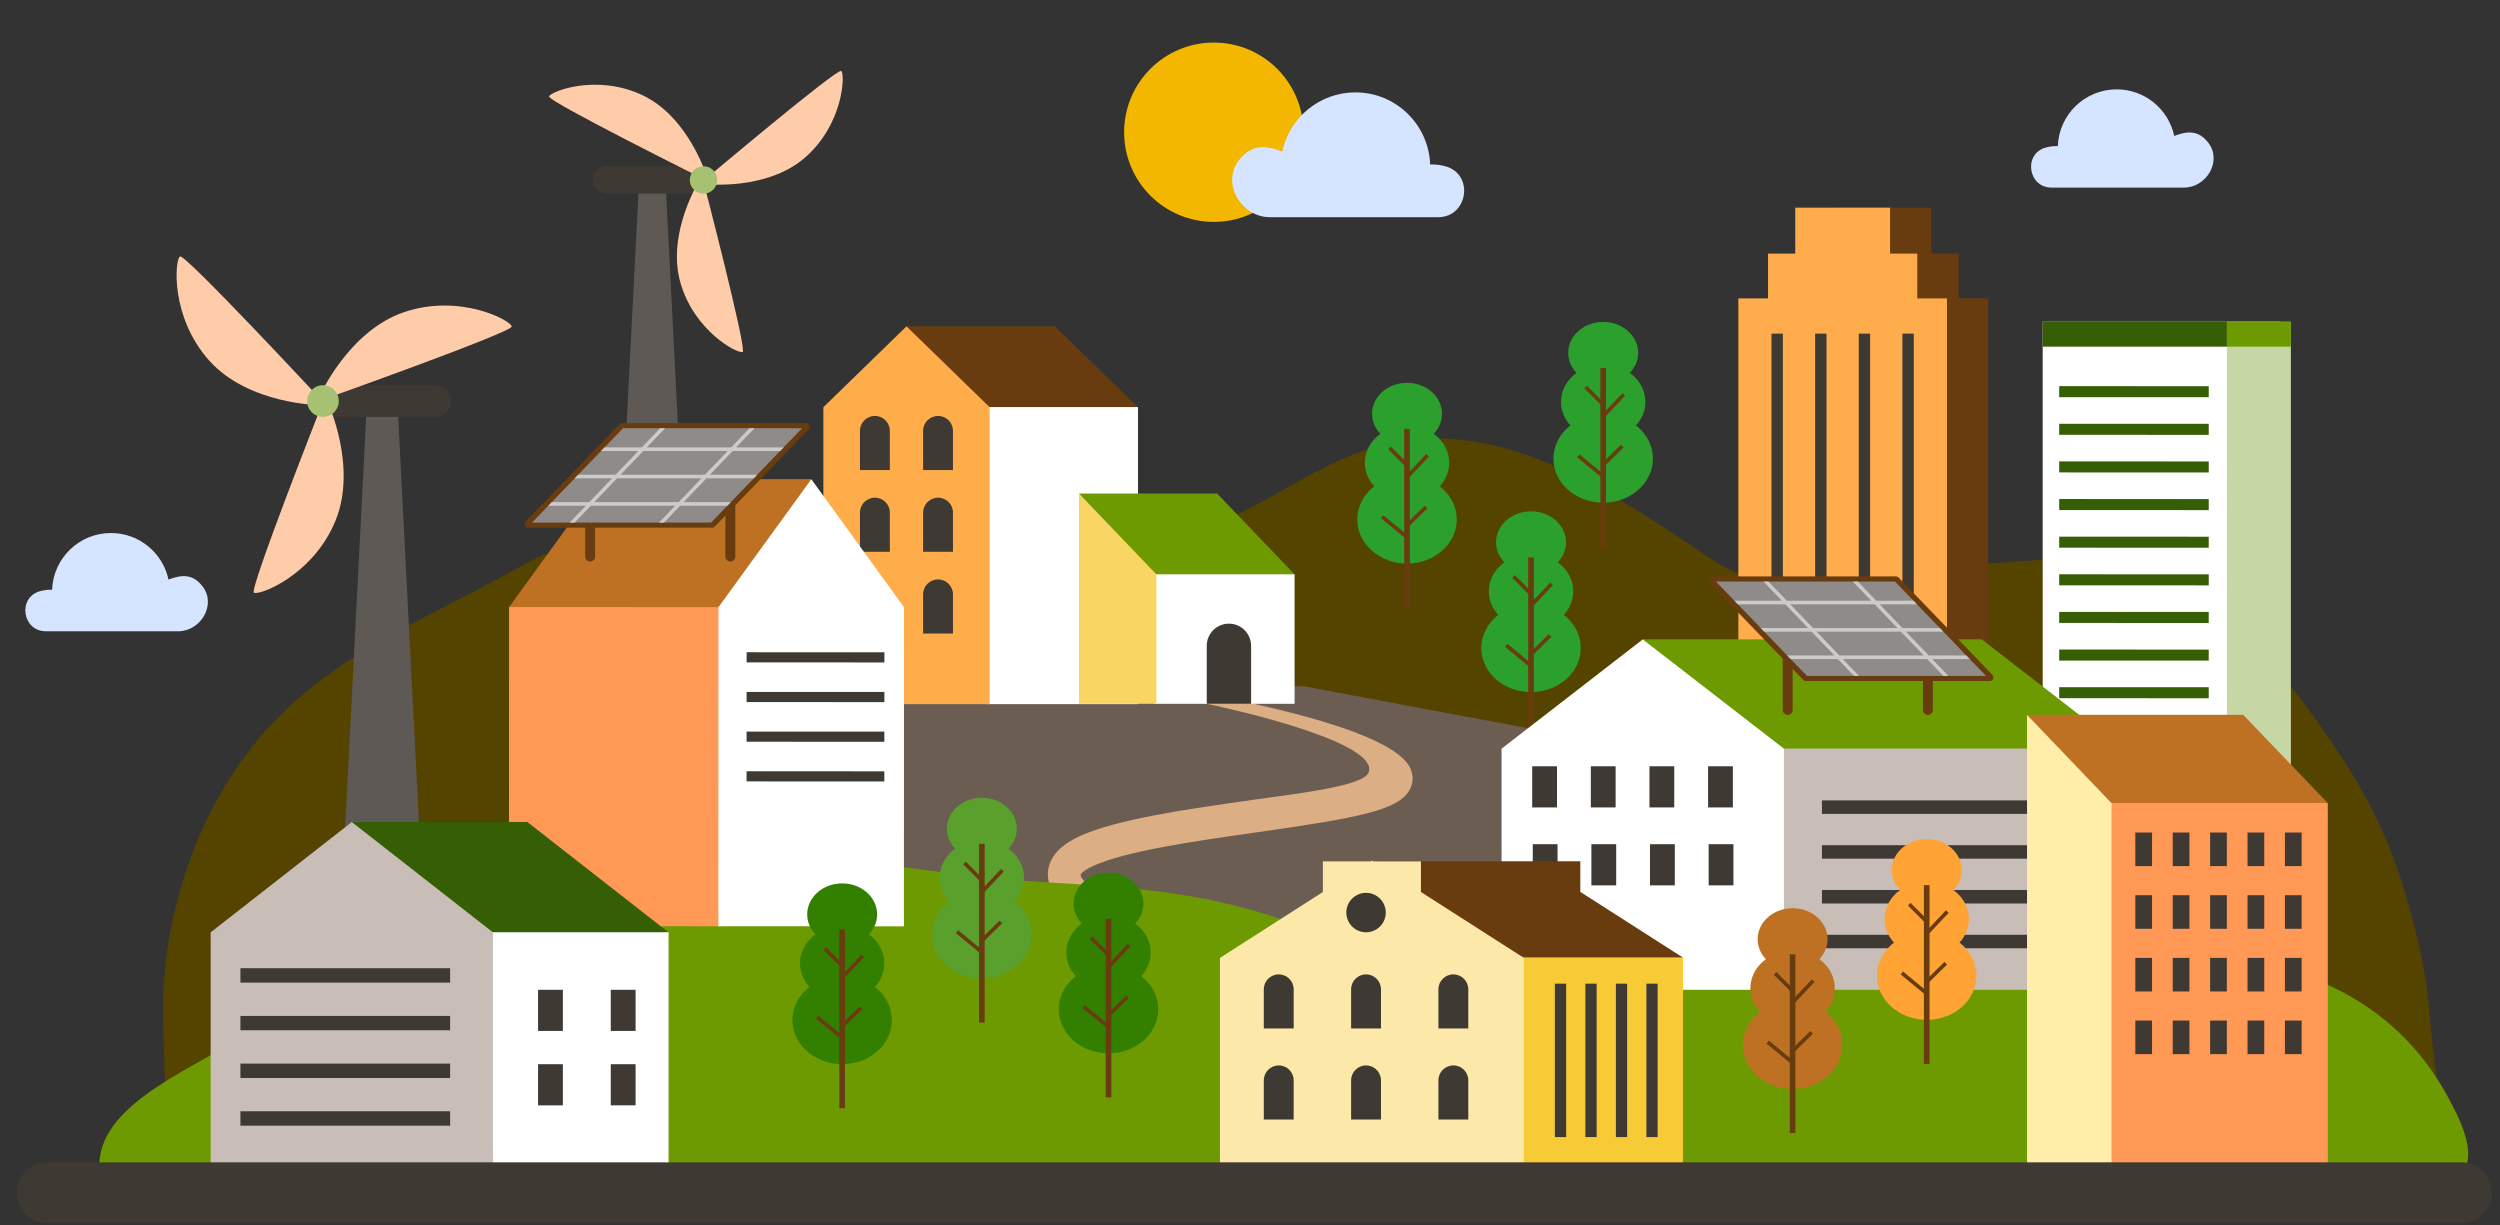<?xml version="1.0" encoding="UTF-8" standalone="no"?>
<!-- Created with Inkscape (http://www.inkscape.org/) -->

<svg
   xmlns:dc="http://purl.org/dc/elements/1.1/"
   xmlns:cc="http://creativecommons.org/ns#"
   xmlns:rdf="http://www.w3.org/1999/02/22-rdf-syntax-ns#"
   xmlns:svg="http://www.w3.org/2000/svg"
   xmlns="http://www.w3.org/2000/svg"
   xmlns:sodipodi="http://sodipodi.sourceforge.net/DTD/sodipodi-0.dtd"
   xmlns:inkscape="http://www.inkscape.org/namespaces/inkscape"
   version="1.1"
   id="svg822"
   xml:space="preserve"
   width="1000"
   height="490"
   viewBox="0 0 1000 490"
   sodipodi:docname="home2.svg"
   inkscape:version="0.92.5 (2060ec1f9f, 2020-04-08)"><rect x="0" y="0" width="1000" height="490" fill="#333333" stroke="none"/><defs
     id="defs826"><clipPath
       clipPathUnits="userSpaceOnUse"
       id="clipPath840"><path
         d="M 0,500 H 750 V 0 H 0 Z"
         id="path838"
         inkscape:connector-curvature="0" /></clipPath></defs><sodipodi:namedview
     pagecolor="#ffffff"
     bordercolor="#666666"
     borderopacity="1"
     objecttolerance="10"
     gridtolerance="10"
     guidetolerance="10"
     inkscape:pageopacity="0"
     inkscape:pageshadow="2"
     inkscape:window-width="1864"
     inkscape:window-height="1016"
     id="namedview824"
     showgrid="false"
     inkscape:zoom="0.85064943"
     inkscape:cx="63.604066"
     inkscape:cy="401.60453"
     inkscape:window-x="56"
     inkscape:window-y="27"
     inkscape:window-maximized="1"
     inkscape:current-layer="g830" /><g
     id="g830"
     inkscape:groupmode="layer"
     inkscape:label="4249434"
     transform="matrix(1.333,0,0,-1.333,0,490)"><path
       inkscape:connector-curvature="0"
       id="path848"
       style="fill:#554400;fill-opacity:1;fill-rule:nonzero;stroke:none;stroke-width:1.226"
       d="m 50.342,17.883 c -0.332,0.071 -1.258,39.993 -1.356,43.121 -0.903,28.816 8.899,60.967 28.153,84.335 21.078,25.582 50.809,36.305 78.797,52.11 34.694,19.593 65.228,7.481 100.469,-2.265 39.402,-10.895 77.872,0.85 113.758,17.545 14.897,6.929 28.398,17.148 44.511,21.257 36.564,9.323 70.623,-15.371 99.541,-34.597 10.493,-6.975 23.668,-8.465 35.436,-4.007 0,0 67.245,4.476 67.246,4.476 11.13,4.216 24.955,3.477 34.738,-3.635 13.9,-10.106 30.157,-26.631 40.198,-40.327 14.293,-19.494 24.175,-35.541 30.788,-59.266 2.302,-8.26 5.42,-21.195 6.089,-29.772 1.469,-18.809 5.298,-41.411 6.766,-60.222 0,0 -682.877,11.209 -685.135,11.246" /><g
       id="g850"
       transform="matrix(1.226,0,0,1.226,469.918,204.857)"
       style="fill:#2ca02c"><path
         d="m 0,0 c 0,-4.188 -3.832,-7.583 -8.559,-7.583 -4.727,0 -8.559,3.395 -8.559,7.583 0,4.188 3.832,7.583 8.559,7.583 C -3.832,7.583 0,4.188 0,0"
         style="fill:#2ca02c;fill-opacity:1;fill-rule:nonzero;stroke:none"
         id="path852"
         inkscape:connector-curvature="0" /></g><g
       id="g854"
       transform="matrix(1.226,0,0,1.226,472.09,190.159)"
       style="fill:#2ca02c"><path
         d="m 0,0 c 0,-5.055 -4.625,-9.152 -10.329,-9.152 -5.705,0 -10.33,4.097 -10.33,9.152 0,5.055 4.625,9.152 10.33,9.152 C -4.625,9.152 0,5.055 0,0"
         style="fill:#2ca02c;fill-opacity:1;fill-rule:nonzero;stroke:none"
         id="path856"
         inkscape:connector-curvature="0" /></g><g
       id="g858"
       transform="matrix(1.226,0,0,1.226,474.352,173.135)"
       style="fill:#2ca02c"><path
         d="m 0,0 c 0,-5.958 -5.451,-10.787 -12.174,-10.787 -6.723,0 -12.175,4.829 -12.175,10.787 0,5.957 5.452,10.786 12.175,10.786 C -5.451,10.786 0,5.957 0,0"
         style="fill:#2ca02c;fill-opacity:1;fill-rule:nonzero;stroke:none"
         id="path860"
         inkscape:connector-curvature="0" /></g><path
       d="m 460.266,146.693 h -1.69 v 53.63 h 1.69 z"
       style="fill:#683c0e;fill-opacity:1;fill-rule:nonzero;stroke:none;stroke-width:1.226"
       id="path862"
       inkscape:connector-curvature="0" /><g
       id="g864"
       transform="matrix(1.226,0,0,1.226,459.948,185.596)"><path
         d="M 0,0 -0.668,0.632 4.275,5.86 4.943,5.229 Z"
         style="fill:#683c0e;fill-opacity:1;fill-rule:nonzero;stroke:none"
         id="path866"
         inkscape:connector-curvature="0" /></g><g
       id="g868"
       transform="matrix(1.226,0,0,1.226,459.023,188.966)"><path
         d="M 0,0 -4.277,4.277 -3.628,4.928 0.649,0.649 Z"
         style="fill:#683c0e;fill-opacity:1;fill-rule:nonzero;stroke:none"
         id="path870"
         inkscape:connector-curvature="0" /></g><g
       id="g872"
       transform="matrix(1.226,0,0,1.226,458.945,167.476)"><path
         d="M 0,0 -5.988,4.944 -5.403,5.653 0.586,0.709 Z"
         style="fill:#683c0e;fill-opacity:1;fill-rule:nonzero;stroke:none"
         id="path874"
         inkscape:connector-curvature="0" /></g><g
       id="g876"
       transform="matrix(1.226,0,0,1.226,459.816,170.889)"><path
         d="M 0,0 -0.644,0.657 4.015,5.22 4.658,4.563 Z"
         style="fill:#683c0e;fill-opacity:1;fill-rule:nonzero;stroke:none"
         id="path878"
         inkscape:connector-curvature="0" /></g><g
       id="g880"
       transform="matrix(1.226,0,0,1.226,209.728,168.354)"
       style="fill:#6c5d53"><path
         d="m 0,0 148.414,-5.518 c 0,0 174.345,-33.103 184.275,-32 9.931,1.104 59.035,-2.758 59.035,-2.758 l 3.862,-41.379 -393.379,19.862 z"
         style="fill:#6c5d53;fill-opacity:1;fill-rule:nonzero;stroke:none"
         id="path882"
         inkscape:connector-curvature="0" /></g><g
       id="g884"
       transform="matrix(1.226,0,0,1.226,414.363,132.793)"><path
         d="m 0,0 h 0.011 z m -52.789,-43.419 c -0.445,0 -0.899,0.075 -1.346,0.234 -8.09,2.889 -26.95,10.651 -27.364,20.303 -0.119,2.768 1.127,6.7 7.736,9.722 9.101,4.16 25.904,6.552 42.154,8.865 10.82,1.54 27.338,3.36 28.613,6.739 2.531,6.704 -27.096,14.457 -44.962,17.894 -2.17,0.417 -1.789,2.654 0.372,2.241 C -37.063,20.556 1.521,13.613 6.974,3.922 7.958,2.171 8.031,0.168 7.172,-1.571 4.608,-6.765 -5.189,-8.615 -30.48,-12.215 c -14.958,-2.129 -31.909,-4.542 -39.957,-8.221 -2.714,-1.241 -3.073,-2.136 -3.076,-2.145 0.092,-2.358 9.953,-8.742 22.071,-13.07 2.079,-0.743 3.163,-3.032 2.42,-5.113 -0.583,-1.635 -2.124,-2.655 -3.767,-2.655"
         style="fill:#dbae84;fill-opacity:1;fill-rule:nonzero;stroke:none"
         id="path886"
         inkscape:connector-curvature="0" /></g><g
       id="g888"
       transform="matrix(1.226,0,0,1.226,199.742,312.293)"><path
         d="M 0,0 5.808,-113.504 H -12.354 L -6.545,0 C -6.243,4.051 -0.302,4.051 0,0"
         style="fill:#5e5954;fill-opacity:1;fill-rule:nonzero;stroke:none"
         id="path890"
         inkscape:connector-curvature="0" /></g><g
       id="g892"
       transform="matrix(1.226,0,0,1.226,181.995,309.48)"><path
         d="M 0,0 H 23.843 V 6.71 H 0 C -1.853,6.71 -3.355,5.208 -3.355,3.355 -3.355,1.502 -1.853,0 0,0"
         style="fill:#3f3934;fill-opacity:1;fill-rule:nonzero;stroke:none"
         id="path894"
         inkscape:connector-curvature="0" /></g><g
       id="g896"
       transform="matrix(1.226,0,0,1.226,211.81,313.951)"
       style="fill:#ffccaa"><path
         d="M 0,0 C 0,0 32.134,27.098 33.128,26.376 34.123,25.655 33.72,13.446 24.308,5.217 14.896,-3.012 -0.158,-1.303 -0.158,-1.303 Z"
         style="fill:#ffccaa;fill-opacity:1;fill-rule:nonzero;stroke:none"
         id="path898"
         inkscape:connector-curvature="0" /></g><g
       id="g900"
       transform="matrix(1.226,0,0,1.226,211.226,312.579)"
       style="fill:#ffccaa"><path
         d="m 0,0 c 0,0 10.569,-40.685 9.489,-41.27 -1.08,-0.584 -11.918,5.049 -15.278,17.092 -3.359,12.043 4.683,24.883 4.683,24.883 z"
         style="fill:#ffccaa;fill-opacity:1;fill-rule:nonzero;stroke:none"
         id="path902"
         inkscape:connector-curvature="0" /></g><g
       id="g904"
       transform="matrix(1.226,0,0,1.226,210.559,314.17)"
       style="fill:#ffccaa"><path
         d="m 0,0 c 0,0 -37.618,18.757 -37.35,19.955 0.269,1.198 11.636,5.67 22.923,0.292 C -3.141,14.869 1.259,0.371 1.259,0.371 Z"
         style="fill:#ffccaa;fill-opacity:1;fill-rule:nonzero;stroke:none"
         id="path906"
         inkscape:connector-curvature="0" /></g><g
       id="g908"
       transform="matrix(1.226,0,0,1.226,206.994,313.594)"><path
         d="M 0,0 C 0,-1.853 1.502,-3.355 3.355,-3.355 5.208,-3.355 6.71,-1.853 6.71,0 6.71,1.853 5.208,3.355 3.355,3.355 1.502,3.355 0,1.853 0,0"
         style="fill:#a6c171;fill-opacity:1;fill-rule:nonzero;stroke:none"
         id="path910"
         inkscape:connector-curvature="0" /></g><g
       id="g912"
       transform="matrix(1.226,0,0,1.226,587.704,278.054)"><path
         d="M 0,0 V 10.965 H -6.653 V 22.207 H -29.864 V 10.965 h -6.654 V 0 h -7.273 V -120.896 H 7.272 V 0 Z"
         style="fill:#683c0e;fill-opacity:1;fill-rule:nonzero;stroke:none"
         id="path914"
         inkscape:connector-curvature="0" /></g><g
       id="g916"
       transform="matrix(1.226,0,0,1.226,575.32,278.054)"><path
         d="M 0,0 V 10.965 H -6.653 V 22.207 H -29.864 V 10.965 h -6.654 V 0 H -43.79 V -120.896 H 7.273 V 0 Z"
         style="fill:#ffad4c;fill-opacity:1;fill-rule:nonzero;stroke:none"
         id="path918"
         inkscape:connector-curvature="0" /></g><path
       d="m 534.995,144.671 h -3.417 v 122.81 h 3.417 z"
       style="fill:#3f3934;fill-opacity:1;fill-rule:nonzero;stroke:none;stroke-width:1.226"
       id="path920"
       inkscape:connector-curvature="0" /><path
       d="m 548.089,144.671 h -3.416 v 122.81 h 3.416 z"
       style="fill:#3f3934;fill-opacity:1;fill-rule:nonzero;stroke:none;stroke-width:1.226"
       id="path922"
       inkscape:connector-curvature="0" /><path
       d="m 561.183,144.671 h -3.416 v 122.81 h 3.416 z"
       style="fill:#3f3934;fill-opacity:1;fill-rule:nonzero;stroke:none;stroke-width:1.226"
       id="path924"
       inkscape:connector-curvature="0" /><path
       d="m 574.277,144.671 h -3.416 v 122.81 h 3.416 z"
       style="fill:#3f3934;fill-opacity:1;fill-rule:nonzero;stroke:none;stroke-width:1.226"
       id="path926"
       inkscape:connector-curvature="0" /><path
       d="M 684.182,95.102 H 612.959 V 271.046 h 71.224 z"
       style="fill:#ffffff;fill-opacity:1;fill-rule:nonzero;stroke:none;stroke-width:1.226"
       id="path928"
       inkscape:connector-curvature="0" /><path
       d="m 684.182,263.566 h -71.224 v 7.481 h 71.224 z"
       style="fill:#365e05;fill-opacity:1;fill-rule:nonzero;stroke:none;stroke-width:1.226"
       id="path930"
       inkscape:connector-curvature="0" /><path
       d="m 687.434,95.102 h -19.188 V 271.046 h 19.188 z"
       style="fill:#c6d7a5;fill-opacity:1;fill-rule:nonzero;stroke:none;stroke-width:1.226"
       id="path932"
       inkscape:connector-curvature="0" /><path
       d="m 687.434,263.566 h -19.188 v 7.481 h 19.188 z"
       style="fill:#6d9a00;fill-opacity:1;fill-rule:nonzero;stroke:none;stroke-width:1.226"
       id="path934"
       inkscape:connector-curvature="0" /><g
       id="g936"
       transform="matrix(1.226,0,0,1.226,617.913,248.411)"><path
         d="M 0,0 36.598,-0.013 36.6,2.687 0.002,2.7 Z"
         style="fill:#365e05;fill-opacity:1;fill-rule:nonzero;stroke:none"
         id="path938"
         inkscape:connector-curvature="0" /></g><g
       id="g940"
       transform="matrix(1.226,0,0,1.226,617.913,237.119)"><path
         d="M 0,0 36.598,-0.013 36.6,2.687 0.002,2.7 Z"
         style="fill:#365e05;fill-opacity:1;fill-rule:nonzero;stroke:none"
         id="path942"
         inkscape:connector-curvature="0" /></g><g
       id="g944"
       transform="matrix(1.226,0,0,1.226,617.913,225.828)"><path
         d="M 0,0 36.598,-0.013 36.6,2.687 0.002,2.7 Z"
         style="fill:#365e05;fill-opacity:1;fill-rule:nonzero;stroke:none"
         id="path946"
         inkscape:connector-curvature="0" /></g><g
       id="g948"
       transform="matrix(1.226,0,0,1.226,617.913,214.537)"><path
         d="M 0,0 36.598,-0.013 36.6,2.687 0.002,2.7 Z"
         style="fill:#365e05;fill-opacity:1;fill-rule:nonzero;stroke:none"
         id="path950"
         inkscape:connector-curvature="0" /></g><g
       id="g952"
       transform="matrix(1.226,0,0,1.226,617.913,203.245)"><path
         d="M 0,0 36.598,-0.013 36.6,2.687 0.002,2.7 Z"
         style="fill:#365e05;fill-opacity:1;fill-rule:nonzero;stroke:none"
         id="path954"
         inkscape:connector-curvature="0" /></g><g
       id="g956"
       transform="matrix(1.226,0,0,1.226,617.913,191.954)"><path
         d="M 0,0 36.598,-0.014 36.6,2.687 0.002,2.699 Z"
         style="fill:#365e05;fill-opacity:1;fill-rule:nonzero;stroke:none"
         id="path958"
         inkscape:connector-curvature="0" /></g><g
       id="g960"
       transform="matrix(1.226,0,0,1.226,617.913,180.662)"><path
         d="M 0,0 36.598,-0.014 36.6,2.687 0.002,2.7 Z"
         style="fill:#365e05;fill-opacity:1;fill-rule:nonzero;stroke:none"
         id="path962"
         inkscape:connector-curvature="0" /></g><g
       id="g964"
       transform="matrix(1.226,0,0,1.226,617.913,169.371)"><path
         d="M 0,0 36.598,-0.014 36.6,2.687 0.002,2.7 Z"
         style="fill:#365e05;fill-opacity:1;fill-rule:nonzero;stroke:none"
         id="path966"
         inkscape:connector-curvature="0" /></g><g
       id="g968"
       transform="matrix(1.226,0,0,1.226,617.913,158.079)"><path
         d="M 0,0 36.598,-0.013 36.6,2.687 0.002,2.7 Z"
         style="fill:#365e05;fill-opacity:1;fill-rule:nonzero;stroke:none"
         id="path970"
         inkscape:connector-curvature="0" /></g><g
       id="g972"
       transform="matrix(1.226,0,0,1.226,432.703,243.425)"
       style="fill:#2ca02c"><path
         d="m 0,0 c 0,-4.188 -3.832,-7.583 -8.56,-7.583 -4.726,0 -8.558,3.395 -8.558,7.583 0,4.188 3.832,7.583 8.558,7.583 C -3.832,7.583 0,4.188 0,0"
         style="fill:#2ca02c;fill-opacity:1;fill-rule:nonzero;stroke:none"
         id="path974"
         inkscape:connector-curvature="0" /></g><g
       id="g976"
       transform="matrix(1.226,0,0,1.226,434.875,228.727)"
       style="fill:#2ca02c"><path
         d="m 0,0 c 0,-5.055 -4.625,-9.152 -10.33,-9.152 -5.704,0 -10.329,4.097 -10.329,9.152 0,5.055 4.625,9.152 10.329,9.152 C -4.625,9.152 0,5.055 0,0"
         style="fill:#2ca02c;fill-opacity:1;fill-rule:nonzero;stroke:none"
         id="path978"
         inkscape:connector-curvature="0" /></g><g
       id="g980"
       transform="matrix(1.226,0,0,1.226,437.137,211.703)"
       style="fill:#2ca02c"><path
         d="m 0,0 c 0,-5.957 -5.451,-10.787 -12.175,-10.787 -6.723,0 -12.174,4.83 -12.174,10.787 0,5.958 5.451,10.787 12.174,10.787 C -5.451,10.787 0,5.958 0,0"
         style="fill:#2ca02c;fill-opacity:1;fill-rule:nonzero;stroke:none"
         id="path982"
         inkscape:connector-curvature="0" /></g><path
       d="m 423.052,185.261 h -1.691 V 238.891 h 1.691 z"
       style="fill:#683c0e;fill-opacity:1;fill-rule:nonzero;stroke:none;stroke-width:1.226"
       id="path984"
       inkscape:connector-curvature="0" /><g
       id="g986"
       transform="matrix(1.226,0,0,1.226,422.733,224.164)"><path
         d="M 0,0 -0.668,0.632 4.275,5.86 4.943,5.228 Z"
         style="fill:#683c0e;fill-opacity:1;fill-rule:nonzero;stroke:none"
         id="path988"
         inkscape:connector-curvature="0" /></g><g
       id="g990"
       transform="matrix(1.226,0,0,1.226,421.808,227.534)"><path
         d="m 0,0 -4.278,4.278 0.65,0.649 4.277,-4.278 z"
         style="fill:#683c0e;fill-opacity:1;fill-rule:nonzero;stroke:none"
         id="path992"
         inkscape:connector-curvature="0" /></g><g
       id="g994"
       transform="matrix(1.226,0,0,1.226,421.73,206.045)"><path
         d="M 0,0 -5.988,4.944 -5.403,5.653 0.585,0.709 Z"
         style="fill:#683c0e;fill-opacity:1;fill-rule:nonzero;stroke:none"
         id="path996"
         inkscape:connector-curvature="0" /></g><g
       id="g998"
       transform="matrix(1.226,0,0,1.226,422.601,209.458)"><path
         d="M 0,0 -0.644,0.657 4.015,5.22 4.658,4.563 Z"
         style="fill:#683c0e;fill-opacity:1;fill-rule:nonzero;stroke:none"
         id="path1000"
         inkscape:connector-curvature="0" /></g><g
       id="g1002"
       transform="matrix(1.226,0,0,1.226,53.518,178.171)"
       style="fill:#d5e5ff"><path
         d="m 0,0 c 5.423,0 9.325,6.409 6.015,10.857 -2.364,3.176 -5.052,3.081 -8.424,1.79 -1.391,6.512 -7.169,11.396 -14.095,11.396 -7.789,0 -14.119,-6.176 -14.4,-13.897 -0.1,0.003 -0.198,0.016 -0.299,0.016 -0.918,0 -1.806,-0.125 -2.65,-0.359 C -39.417,8.259 -38.213,0 -32.438,0 Z"
         style="fill:#d5e5ff;fill-opacity:1;fill-rule:nonzero;stroke:none"
         id="path1004"
         inkscape:connector-curvature="0" /></g><g
       id="g1006"
       transform="matrix(1.226,0,0,1.226,655.389,311.3)"
       style="fill:#d5e5ff"><path
         d="m 0,0 c 5.423,0 9.325,6.409 6.015,10.857 -2.365,3.177 -5.052,3.081 -8.424,1.79 -1.392,6.512 -7.169,11.396 -14.096,11.396 -7.788,0 -14.118,-6.176 -14.399,-13.897 -0.101,0.003 -0.199,0.016 -0.299,0.016 -0.918,0 -1.807,-0.125 -2.65,-0.359 C -39.417,8.259 -38.213,0 -32.438,0 Z"
         style="fill:#d5e5ff;fill-opacity:1;fill-rule:nonzero;stroke:none"
         id="path1008"
         inkscape:connector-curvature="0" /></g><g
       id="g1010"
       transform="matrix(1.226,0,0,1.226,294.125,227.018)"><path
         d="M 0,0 -18.032,34.805 H 18.272 L 38.62,15.013 Z"
         style="fill:#683c0e;fill-opacity:1;fill-rule:nonzero;stroke:none"
         id="path1012"
         inkscape:connector-curvature="0" /></g><path
       d="m 341.489,156.3 h -45.469 v 89.143 h 45.469 z"
       style="fill:#ffffff;fill-opacity:1;fill-rule:nonzero;stroke:none;stroke-width:1.226"
       id="path1014"
       inkscape:connector-curvature="0" /><g
       id="g1016"
       transform="matrix(1.226,0,0,1.226,296.965,156.299)"><path
         d="M 0,0 H -20.348 -40.696 V 48.261 72.676 L -20.348,92.468 0,72.676 V 48.261 Z"
         style="fill:#ffac4a;fill-opacity:1;fill-rule:nonzero;stroke:none"
         id="path1018"
         inkscape:connector-curvature="0" /></g><g
       id="g1020"
       transform="matrix(1.226,0,0,1.226,267.019,226.545)"><path
         d="m 0,0 h -7.311 v 9.586 c 0,2.018 1.637,3.655 3.656,3.655 C -1.637,13.241 0,11.604 0,9.586 Z"
         style="fill:#3f3934;fill-opacity:1;fill-rule:nonzero;stroke:none"
         id="path1022"
         inkscape:connector-curvature="0" /></g><g
       id="g1024"
       transform="matrix(1.226,0,0,1.226,285.965,226.545)"><path
         d="m 0,0 h -7.311 v 9.586 c 0,2.018 1.637,3.655 3.656,3.655 C -1.637,13.241 0,11.604 0,9.586 Z"
         style="fill:#3f3934;fill-opacity:1;fill-rule:nonzero;stroke:none"
         id="path1026"
         inkscape:connector-curvature="0" /></g><g
       id="g1028"
       transform="matrix(1.226,0,0,1.226,267.019,202.016)"><path
         d="m 0,0 h -7.311 v 9.586 c 0,2.019 1.637,3.655 3.656,3.655 C -1.637,13.241 0,11.605 0,9.586 Z"
         style="fill:#3f3934;fill-opacity:1;fill-rule:nonzero;stroke:none"
         id="path1030"
         inkscape:connector-curvature="0" /></g><g
       id="g1032"
       transform="matrix(1.226,0,0,1.226,285.965,202.016)"><path
         d="m 0,0 h -7.311 v 9.586 c 0,2.019 1.637,3.655 3.656,3.655 C -1.637,13.241 0,11.605 0,9.586 Z"
         style="fill:#3f3934;fill-opacity:1;fill-rule:nonzero;stroke:none"
         id="path1034"
         inkscape:connector-curvature="0" /></g><g
       id="g1036"
       transform="matrix(1.226,0,0,1.226,267.019,177.486)"><path
         d="m 0,0 h -7.311 v 9.586 c 0,2.018 1.637,3.655 3.656,3.655 C -1.637,13.241 0,11.604 0,9.586 Z"
         style="fill:#3f3934;fill-opacity:1;fill-rule:nonzero;stroke:none"
         id="path1038"
         inkscape:connector-curvature="0" /></g><g
       id="g1040"
       transform="matrix(1.226,0,0,1.226,285.965,177.486)"><path
         d="m 0,0 h -7.311 v 9.586 c 0,2.018 1.637,3.655 3.656,3.655 C -1.637,13.241 0,11.604 0,9.586 Z"
         style="fill:#3f3934;fill-opacity:1;fill-rule:nonzero;stroke:none"
         id="path1042"
         inkscape:connector-curvature="0" /></g><g
       id="g1044"
       transform="matrix(1.226,0,0,1.226,344.365,176.831)"><path
         d="M 0,0 -16.793,34.805 H 17.016 L 35.965,15.014 Z"
         style="fill:#6d9a00;fill-opacity:1;fill-rule:nonzero;stroke:none"
         id="path1046"
         inkscape:connector-curvature="0" /></g><path
       d="m 388.472,156.398 h -42.343 v 38.859 h 42.343 z"
       style="fill:#ffffff;fill-opacity:1;fill-rule:nonzero;stroke:none;stroke-width:1.226"
       id="path1048"
       inkscape:connector-curvature="0" /><g
       id="g1050"
       transform="matrix(1.226,0,0,1.226,347.009,156.398)"><path
         d="M 0,0 H -18.949 V 51.466 L 0,31.675 V 7.259 Z"
         style="fill:#f9d563;fill-opacity:1;fill-rule:nonzero;stroke:none"
         id="path1052"
         inkscape:connector-curvature="0" /></g><g
       id="g1054"
       transform="matrix(1.226,0,0,1.226,368.77,180.449)"><path
         d="M 0,0 C -2.997,0 -5.426,-2.43 -5.426,-5.426 V -19.611 H 5.426 V -5.426 C 5.426,-2.43 2.996,0 0,0"
         style="fill:#3f3934;fill-opacity:1;fill-rule:nonzero;stroke:none"
         id="path1056"
         inkscape:connector-curvature="0" /></g><g
       id="g1058"
       transform="matrix(1.226,0,0,1.226,391.138,327.912)"><path
         d="m 0,0 c 0,-12.122 -9.826,-21.948 -21.948,-21.948 -12.121,0 -21.948,9.826 -21.948,21.948 0,12.122 9.827,21.948 21.948,21.948 C -9.826,21.948 0,12.122 0,0"
         style="fill:#f3b700;fill-opacity:1;fill-rule:nonzero;stroke:none"
         id="path1060"
         inkscape:connector-curvature="0" /></g><g
       id="g1062"
       transform="matrix(1.226,0,0,1.226,30.078,14.757)"><path
         d="m 0,0 c -2.84,16.466 21.917,25.638 32.39,32.783 15.81,10.784 29.724,24.256 46.424,33.737 47.496,26.965 102.241,8.175 153.106,5.292 24.486,-1.389 43.551,-2.959 66.528,-12.563 13.731,-5.738 29.233,-6.033 43.805,-4.361 18.32,2.102 36.275,7.169 54.688,8.157 19.53,1.048 37.537,-4.531 56.646,-6.439 21.244,-2.121 42.669,-1.79 63.959,-3.245 24.224,-1.655 45.253,-12.156 57.124,-34.142 3.56,-6.597 8.892,-17.19 0.237,-20.912 -8.254,-3.55 -24.558,-1.276 -33.713,-1.618 -21.529,-0.804 -43.045,2.332 -64.209,-0.646 -20.897,-2.939 -42.087,-1.009 -63.326,-1.009 -21.214,0 -41.069,-1.023 -61.97,2.492 -8.454,1.423 -15.647,5.142 -24.366,4.956 C 319.564,2.318 312.839,-0.814 305.562,-1.655 262.349,-6.649 217.794,0 174.766,0 128.598,0 81.483,-2.988 35.345,-5.009 26.638,-5.39 17.335,-4.201 9.047,-6.621"
         style="fill:#6d9a00;fill-opacity:1;fill-rule:nonzero;stroke:none"
         id="path1064"
         inkscape:connector-curvature="0" /></g><g
       id="g1066"
       transform="matrix(1.226,0,0,1.226,110.046,245.741)"><path
         d="m 0,0 -6.716,-131.238 h 21 L 7.568,0 C 7.219,4.684 0.349,4.684 0,0"
         style="fill:#5e5954;fill-opacity:1;fill-rule:nonzero;stroke:none"
         id="path1068"
         inkscape:connector-curvature="0" /></g><g
       id="g1070"
       transform="matrix(1.226,0,0,1.226,130.567,242.488)"><path
         d="M 0,0 H -27.569 V 7.759 H 0 c 2.142,0 3.879,-1.737 3.879,-3.88 C 3.879,1.737 2.142,0 0,0"
         style="fill:#3f3934;fill-opacity:1;fill-rule:nonzero;stroke:none"
         id="path1072"
         inkscape:connector-curvature="0" /></g><g
       id="g1074"
       transform="matrix(1.226,0,0,1.226,96.122,247.859)"
       style="fill:#ffccaa"><path
         d="M 0,0 C 0,0 -33.104,35.586 -34.345,34.896 -35.586,34.207 -36.828,20.138 -27.172,9.379 -17.517,-1.379 0,-1.518 0,-1.518 Z"
         style="fill:#ffccaa;fill-opacity:1;fill-rule:nonzero;stroke:none"
         id="path1076"
         inkscape:connector-curvature="0" /></g><g
       id="g1078"
       transform="matrix(1.226,0,0,1.226,96.601,246.204)"
       style="fill:#ffccaa"><path
         d="m 0,0 c 0,0 -17.807,-45.223 -16.649,-46.045 1.158,-0.823 14.384,4.132 19.92,17.486 C 8.807,-15.206 1.369,0.655 1.369,0.655 Z"
         style="fill:#ffccaa;fill-opacity:1;fill-rule:nonzero;stroke:none"
         id="path1080"
         inkscape:connector-curvature="0" /></g><g
       id="g1082"
       transform="matrix(1.226,0,0,1.226,97.588,247.937)"
       style="fill:#ffccaa"><path
         d="M 0,0 C 0,0 45.795,16.281 45.654,17.693 45.513,19.106 33.089,25.825 19.384,21.227 5.679,16.628 -1.393,0.602 -1.393,0.602 Z"
         style="fill:#ffccaa;fill-opacity:1;fill-rule:nonzero;stroke:none"
         id="path1084"
         inkscape:connector-curvature="0" /></g><g
       id="g1086"
       transform="matrix(1.226,0,0,1.226,101.661,247.246)"><path
         d="m 0,0 c 0,-2.143 -1.737,-3.879 -3.879,-3.879 -2.142,0 -3.879,1.736 -3.879,3.879 0,2.143 1.737,3.879 3.879,3.879 C -1.737,3.879 0,2.143 0,0"
         style="fill:#a6c171;fill-opacity:1;fill-rule:nonzero;stroke:none"
         id="path1088"
         inkscape:connector-curvature="0" /></g><g
       id="g1090"
       transform="matrix(1.226,0,0,1.226,218.757,167.066)"><path
         d="m 0,0 20.147,46.284 -51.24,0.014 -22.721,-31.314 z"
         style="fill:#be7122;fill-opacity:1;fill-rule:nonzero;stroke:none"
         id="path1092"
         inkscape:connector-curvature="0" /></g><g
       id="g1094"
       transform="matrix(1.226,0,0,1.226,152.724,89.669)"
       style="fill:#ff9955"><path
         d="m 0,0 52.101,-0.015 0.028,78.107 -52.1,0.014 z"
         style="fill:#ff9955;fill-opacity:1;fill-rule:nonzero;stroke:none"
         id="path1096"
         inkscape:connector-curvature="0" /></g><g
       id="g1098"
       transform="matrix(1.226,0,0,1.226,215.565,89.651)"><path
         d="M 0,0 22.708,-0.011 45.416,-0.022 45.429,50.597 45.445,78.072 22.75,109.408 0.029,78.095 0.013,50.619 Z"
         style="fill:#ffffff;fill-opacity:1;fill-rule:nonzero;stroke:none"
         id="path1100"
         inkscape:connector-curvature="0" /></g><g
       id="g1102"
       transform="matrix(1.226,0,0,1.226,224.043,168.825)"><path
         d="M 0,0 33.722,-0.013 33.724,2.476 0.001,2.487 Z"
         style="fill:#3f3934;fill-opacity:1;fill-rule:nonzero;stroke:none"
         id="path1104"
         inkscape:connector-curvature="0" /></g><g
       id="g1106"
       transform="matrix(1.226,0,0,1.226,224.036,156.919)"><path
         d="M 0,0 33.722,-0.013 33.724,2.476 0.002,2.487 Z"
         style="fill:#3f3934;fill-opacity:1;fill-rule:nonzero;stroke:none"
         id="path1108"
         inkscape:connector-curvature="0" /></g><g
       id="g1110"
       transform="matrix(1.226,0,0,1.226,224.029,145.011)"><path
         d="M 0,0 33.722,-0.012 33.724,2.477 0.001,2.488 Z"
         style="fill:#3f3934;fill-opacity:1;fill-rule:nonzero;stroke:none"
         id="path1112"
         inkscape:connector-curvature="0" /></g><g
       id="g1114"
       transform="matrix(1.226,0,0,1.226,224.022,133.105)"><path
         d="M 0,0 33.723,-0.012 33.724,2.476 0.002,2.488 Z"
         style="fill:#3f3934;fill-opacity:1;fill-rule:nonzero;stroke:none"
         id="path1116"
         inkscape:connector-curvature="0" /></g><g
       id="g1118"
       transform="matrix(1.226,0,0,1.226,530.482,118.078)"><path
         d="M 0,0 -30.62,47.03 H 52.35 L 86.901,20.287 Z"
         style="fill:#6d9a00;fill-opacity:1;fill-rule:nonzero;stroke:none"
         id="path1120"
         inkscape:connector-curvature="0" /></g><path
       d="M 637.059,70.58 H 533.7 v 72.394 h 103.359 z"
       style="fill:#c8beb7;fill-opacity:1;fill-rule:nonzero;stroke:none;stroke-width:1.226"
       id="path1122"
       inkscape:connector-curvature="0" /><g
       id="g1124"
       transform="matrix(1.226,0,0,1.226,535.304,70.58)"><path
         d="M 0,0 H -34.552 -69.104 V 26.024 59.017 L -34.552,85.76 0,59.017 V 26.024 Z"
         style="fill:#ffffff;fill-opacity:1;fill-rule:nonzero;stroke:none"
         id="path1126"
         inkscape:connector-curvature="0" /></g><path
       d="m 627.787,123.364 h -81.069 v 4.053 h 81.069 z"
       style="fill:#3f3934;fill-opacity:1;fill-rule:nonzero;stroke:none;stroke-width:1.226"
       id="path1128"
       inkscape:connector-curvature="0" /><path
       d="m 627.787,109.922 h -81.069 v 4.052 h 81.069 z"
       style="fill:#3f3934;fill-opacity:1;fill-rule:nonzero;stroke:none;stroke-width:1.226"
       id="path1130"
       inkscape:connector-curvature="0" /><path
       d="m 627.787,96.478 h -81.069 v 4.053 h 81.069 z"
       style="fill:#3f3934;fill-opacity:1;fill-rule:nonzero;stroke:none;stroke-width:1.226"
       id="path1132"
       inkscape:connector-curvature="0" /><path
       d="m 627.787,83.036 h -81.069 v 4.052 h 81.069 z"
       style="fill:#3f3934;fill-opacity:1;fill-rule:nonzero;stroke:none;stroke-width:1.226"
       id="path1134"
       inkscape:connector-curvature="0" /><path
       d="m 467.216,125.302 h -7.443 v 12.349 h 7.443 z"
       style="fill:#3f3934;fill-opacity:1;fill-rule:nonzero;stroke:none;stroke-width:1.226"
       id="path1136"
       inkscape:connector-curvature="0" /><path
       d="m 484.809,125.302 h -7.443 v 12.349 h 7.443 z"
       style="fill:#3f3934;fill-opacity:1;fill-rule:nonzero;stroke:none;stroke-width:1.226"
       id="path1138"
       inkscape:connector-curvature="0" /><path
       d="m 502.402,125.302 h -7.442 v 12.349 h 7.442 z"
       style="fill:#3f3934;fill-opacity:1;fill-rule:nonzero;stroke:none;stroke-width:1.226"
       id="path1140"
       inkscape:connector-curvature="0" /><path
       d="m 519.994,125.302 h -7.442 v 12.349 h 7.442 z"
       style="fill:#3f3934;fill-opacity:1;fill-rule:nonzero;stroke:none;stroke-width:1.226"
       id="path1142"
       inkscape:connector-curvature="0" /><path
       d="m 467.385,101.916 h -7.442 v 12.349 h 7.442 z"
       style="fill:#3f3934;fill-opacity:1;fill-rule:nonzero;stroke:none;stroke-width:1.226"
       id="path1144"
       inkscape:connector-curvature="0" /><path
       d="m 484.978,101.916 h -7.442 v 12.349 h 7.442 z"
       style="fill:#3f3934;fill-opacity:1;fill-rule:nonzero;stroke:none;stroke-width:1.226"
       id="path1146"
       inkscape:connector-curvature="0" /><path
       d="m 502.571,101.916 h -7.442 v 12.349 h 7.442 z"
       style="fill:#3f3934;fill-opacity:1;fill-rule:nonzero;stroke:none;stroke-width:1.226"
       id="path1148"
       inkscape:connector-curvature="0" /><path
       d="m 520.164,101.916 h -7.443 v 12.349 h 7.443 z"
       style="fill:#3f3934;fill-opacity:1;fill-rule:nonzero;stroke:none;stroke-width:1.226"
       id="path1150"
       inkscape:connector-curvature="0" /><g
       id="g1152"
       transform="matrix(1.226,0,0,1.226,630.737,106.521)"><path
         d="M 0,0 -18.333,37.995 H 34.576 L 55.263,16.39 Z"
         style="fill:#be7122;fill-opacity:1;fill-rule:nonzero;stroke:none"
         id="path1154"
         inkscape:connector-curvature="0" /></g><path
       d="M 698.512,16.758 H 632.663 V 126.635 h 65.848 z"
       style="fill:#ff9955;fill-opacity:1;fill-rule:nonzero;stroke:none;stroke-width:1.226"
       id="path1156"
       inkscape:connector-curvature="0" /><g
       id="g1158"
       transform="matrix(1.226,0,0,1.226,633.624,16.757)"
       style="fill:#ffeeaa"><path
         d="M 0,0 H -20.687 V 111.188 L 0,89.582 V 7.925 Z"
         style="fill:#ffeeaa;fill-opacity:1;fill-rule:nonzero;stroke:none"
         id="path1160"
         inkscape:connector-curvature="0" /></g><path
       d="m 645.777,107.689 h -5.016 v 10.082 h 5.016 z"
       style="fill:#3f3934;fill-opacity:1;fill-rule:nonzero;stroke:none;stroke-width:1.226"
       id="path1162"
       inkscape:connector-curvature="0" /><path
       d="m 656.999,107.689 h -5.015 v 10.082 h 5.015 z"
       style="fill:#3f3934;fill-opacity:1;fill-rule:nonzero;stroke:none;stroke-width:1.226"
       id="path1164"
       inkscape:connector-curvature="0" /><path
       d="m 668.221,107.689 h -5.015 v 10.082 h 5.015 z"
       style="fill:#3f3934;fill-opacity:1;fill-rule:nonzero;stroke:none;stroke-width:1.226"
       id="path1166"
       inkscape:connector-curvature="0" /><path
       d="m 679.442,107.689 h -5.015 v 10.082 h 5.015 z"
       style="fill:#3f3934;fill-opacity:1;fill-rule:nonzero;stroke:none;stroke-width:1.226"
       id="path1168"
       inkscape:connector-curvature="0" /><path
       d="m 690.665,107.689 h -5.016 v 10.082 h 5.016 z"
       style="fill:#3f3934;fill-opacity:1;fill-rule:nonzero;stroke:none;stroke-width:1.226"
       id="path1170"
       inkscape:connector-curvature="0" /><path
       d="m 645.777,88.883 h -5.016 v 10.082 h 5.016 z"
       style="fill:#3f3934;fill-opacity:1;fill-rule:nonzero;stroke:none;stroke-width:1.226"
       id="path1172"
       inkscape:connector-curvature="0" /><path
       d="m 656.999,88.883 h -5.015 v 10.082 h 5.015 z"
       style="fill:#3f3934;fill-opacity:1;fill-rule:nonzero;stroke:none;stroke-width:1.226"
       id="path1174"
       inkscape:connector-curvature="0" /><path
       d="m 668.221,88.883 h -5.015 v 10.082 h 5.015 z"
       style="fill:#3f3934;fill-opacity:1;fill-rule:nonzero;stroke:none;stroke-width:1.226"
       id="path1176"
       inkscape:connector-curvature="0" /><path
       d="m 679.442,88.883 h -5.015 v 10.082 h 5.015 z"
       style="fill:#3f3934;fill-opacity:1;fill-rule:nonzero;stroke:none;stroke-width:1.226"
       id="path1178"
       inkscape:connector-curvature="0" /><path
       d="m 690.665,88.883 h -5.016 v 10.082 h 5.016 z"
       style="fill:#3f3934;fill-opacity:1;fill-rule:nonzero;stroke:none;stroke-width:1.226"
       id="path1180"
       inkscape:connector-curvature="0" /><path
       d="m 645.777,70.076 h -5.016 v 10.082 h 5.016 z"
       style="fill:#3f3934;fill-opacity:1;fill-rule:nonzero;stroke:none;stroke-width:1.226"
       id="path1182"
       inkscape:connector-curvature="0" /><path
       d="m 656.999,70.076 h -5.015 v 10.082 h 5.015 z"
       style="fill:#3f3934;fill-opacity:1;fill-rule:nonzero;stroke:none;stroke-width:1.226"
       id="path1184"
       inkscape:connector-curvature="0" /><path
       d="m 668.221,70.076 h -5.015 v 10.082 h 5.015 z"
       style="fill:#3f3934;fill-opacity:1;fill-rule:nonzero;stroke:none;stroke-width:1.226"
       id="path1186"
       inkscape:connector-curvature="0" /><path
       d="m 679.442,70.076 h -5.015 v 10.082 h 5.015 z"
       style="fill:#3f3934;fill-opacity:1;fill-rule:nonzero;stroke:none;stroke-width:1.226"
       id="path1188"
       inkscape:connector-curvature="0" /><path
       d="m 690.665,70.076 h -5.016 v 10.082 h 5.016 z"
       style="fill:#3f3934;fill-opacity:1;fill-rule:nonzero;stroke:none;stroke-width:1.226"
       id="path1190"
       inkscape:connector-curvature="0" /><path
       d="m 645.777,51.27 h -5.016 v 10.082 h 5.016 z"
       style="fill:#3f3934;fill-opacity:1;fill-rule:nonzero;stroke:none;stroke-width:1.226"
       id="path1192"
       inkscape:connector-curvature="0" /><path
       d="m 656.999,51.27 h -5.015 v 10.082 h 5.015 z"
       style="fill:#3f3934;fill-opacity:1;fill-rule:nonzero;stroke:none;stroke-width:1.226"
       id="path1194"
       inkscape:connector-curvature="0" /><path
       d="m 668.221,51.27 h -5.015 v 10.082 h 5.015 z"
       style="fill:#3f3934;fill-opacity:1;fill-rule:nonzero;stroke:none;stroke-width:1.226"
       id="path1196"
       inkscape:connector-curvature="0" /><path
       d="m 679.442,51.27 h -5.015 v 10.082 h 5.015 z"
       style="fill:#3f3934;fill-opacity:1;fill-rule:nonzero;stroke:none;stroke-width:1.226"
       id="path1198"
       inkscape:connector-curvature="0" /><path
       d="m 690.665,51.27 h -5.016 v 10.082 h 5.016 z"
       style="fill:#3f3934;fill-opacity:1;fill-rule:nonzero;stroke:none;stroke-width:1.226"
       id="path1200"
       inkscape:connector-curvature="0" /><g
       id="g1202"
       transform="matrix(1.226,0,0,1.226,219.156,199.092)"><path
         d="m 0,0 v 0 c 0.671,0 1.215,0.543 1.215,1.214 v 23.081 h -2.43 V 1.214 C -1.215,0.543 -0.671,0 0,0"
         style="fill:#683c0e;fill-opacity:1;fill-rule:nonzero;stroke:none"
         id="path1204"
         inkscape:connector-curvature="0" /></g><g
       id="g1206"
       transform="matrix(1.226,0,0,1.226,177.09,199.092)"><path
         d="m 0,0 v 0 c 0.671,0 1.215,0.543 1.215,1.214 v 23.081 h -2.43 V 1.214 C -1.215,0.543 -0.671,0 0,0"
         style="fill:#683c0e;fill-opacity:1;fill-rule:nonzero;stroke:none"
         id="path1208"
         inkscape:connector-curvature="0" /></g><g
       id="g1210"
       transform="matrix(1.226,0,0,1.226,214.488,209.576)"><path
         d="m 0,0 22.991,23.838 c 0.54,0.56 0.143,1.494 -0.635,1.494 h -45.054 c -0.239,0 -0.468,-0.098 -0.634,-0.27 L -46.324,1.225 c -0.54,-0.56 -0.143,-1.495 0.635,-1.495 h 45.054 c 0.239,0 0.468,0.098 0.635,0.27"
         style="fill:#683c0e;fill-opacity:1;fill-rule:nonzero;stroke:none"
         id="path1212"
         inkscape:connector-curvature="0" /></g><g
       id="g1214"
       transform="matrix(1.226,0,0,1.226,159.636,210.775)"><path
         d="M 0,0 H 43.831 L 66.119,23.108 H 22.287 Z"
         style="fill:#8e8b88;fill-opacity:1;fill-rule:nonzero;stroke:none"
         id="path1216"
         inkscape:connector-curvature="0" /></g><g
       id="g1218"
       transform="matrix(1.226,0,0,1.226,178.314,216.909)"><path
         d="M 0,0 5.586,5.823 H 26.235 L 20.648,0 Z M 27.081,6.705 H 6.433 l 5.585,5.821 H 32.667 Z M -6.02,-5.002 h 1.222 l 3.952,4.12 h 20.649 l -3.953,-4.12 h 1.221 l 3.953,4.12 H 32.575 L 33.426,0 H 21.87 l 5.586,5.823 h 11.586 l 0.85,0.882 h -11.59 l 5.586,5.821 h 11.619 l 0.851,0.882 H 34.734 l 4.507,4.698 H 38.02 L 33.513,13.408 H 12.864 l 4.507,4.698 H 16.15 L 11.643,13.408 H 2.527 L 1.676,12.526 h 9.121 L 5.211,6.705 h -9.15 L -4.79,5.823 H 4.365 L -1.221,0 h -9.184 l -0.851,-0.882 h 9.189 z"
         style="fill:#cdcbca;fill-opacity:1;fill-rule:nonzero;stroke:none"
         id="path1220"
         inkscape:connector-curvature="0" /></g><g
       id="g1222"
       transform="matrix(1.226,0,0,1.226,474.212,99.955)"><path
         d="M 0,0 V 7.496 H -49.194 V 0 -16.126 h 74.388 z"
         style="fill:#683c0e;fill-opacity:1;fill-rule:nonzero;stroke:none"
         id="path1224"
         inkscape:connector-curvature="0" /></g><path
       d="M 505.022,80.248 H 455.036 V 17.801 h 49.986 z"
       style="fill:#f7cb36;fill-opacity:1;fill-rule:nonzero;stroke:none;stroke-width:1.226"
       id="path1226"
       inkscape:connector-curvature="0" /><g
       id="g1228"
       transform="matrix(1.226,0,0,1.226,457.277,17.801)"><path
         d="m 0,0 v 21.492 29.369 l -25.194,16.126 v 7.496 h -11.711 l -0.289,0.185 -0.289,-0.185 H -49.194 V 66.987 L -74.389,50.861 V 21.492 0 Z"
         style="fill:#fce8a9;fill-opacity:1;fill-rule:nonzero;stroke:none"
         id="path1230"
         inkscape:connector-curvature="0" /></g><g
       id="g1232"
       transform="matrix(1.226,0,0,1.226,388.197,58.971)"><path
         d="m 0,0 h -7.31 v 9.586 c 0,2.018 1.636,3.655 3.655,3.655 C -1.636,13.241 0,11.604 0,9.586 Z"
         style="fill:#3f3934;fill-opacity:1;fill-rule:nonzero;stroke:none"
         id="path1234"
         inkscape:connector-curvature="0" /></g><g
       id="g1236"
       transform="matrix(1.226,0,0,1.226,414.396,58.971)"><path
         d="m 0,0 h -7.311 v 9.586 c 0,2.018 1.637,3.655 3.656,3.655 C -1.637,13.241 0,11.604 0,9.586 Z"
         style="fill:#3f3934;fill-opacity:1;fill-rule:nonzero;stroke:none"
         id="path1238"
         inkscape:connector-curvature="0" /></g><g
       id="g1240"
       transform="matrix(1.226,0,0,1.226,440.595,58.971)"><path
         d="m 0,0 h -7.311 v 9.586 c 0,2.018 1.637,3.655 3.656,3.655 C -1.637,13.241 0,11.604 0,9.586 Z"
         style="fill:#3f3934;fill-opacity:1;fill-rule:nonzero;stroke:none"
         id="path1242"
         inkscape:connector-curvature="0" /></g><g
       id="g1244"
       transform="matrix(1.226,0,0,1.226,388.197,31.651)"><path
         d="m 0,0 h -7.31 v 9.586 c 0,2.019 1.636,3.655 3.655,3.655 C -1.636,13.241 0,11.605 0,9.586 Z"
         style="fill:#3f3934;fill-opacity:1;fill-rule:nonzero;stroke:none"
         id="path1246"
         inkscape:connector-curvature="0" /></g><g
       id="g1248"
       transform="matrix(1.226,0,0,1.226,414.396,31.651)"><path
         d="m 0,0 h -7.311 v 9.586 c 0,2.019 1.637,3.655 3.656,3.655 C -1.637,13.241 0,11.605 0,9.586 Z"
         style="fill:#3f3934;fill-opacity:1;fill-rule:nonzero;stroke:none"
         id="path1250"
         inkscape:connector-curvature="0" /></g><g
       id="g1252"
       transform="matrix(1.226,0,0,1.226,440.595,31.651)"><path
         d="m 0,0 h -7.311 v 9.586 c 0,2.019 1.637,3.655 3.656,3.655 C -1.637,13.241 0,11.605 0,9.586 Z"
         style="fill:#3f3934;fill-opacity:1;fill-rule:nonzero;stroke:none"
         id="path1254"
         inkscape:connector-curvature="0" /></g><g
       id="g1256"
       transform="matrix(1.226,0,0,1.226,415.834,93.755)"><path
         d="m 0,0 c 0,-2.667 -2.162,-4.828 -4.828,-4.828 -2.666,0 -4.827,2.161 -4.827,4.828 0,2.666 2.161,4.827 4.827,4.827 C -2.162,4.827 0,2.666 0,0"
         style="fill:#3f3934;fill-opacity:1;fill-rule:nonzero;stroke:none"
         id="path1258"
         inkscape:connector-curvature="0" /></g><path
       d="m 466.582,72.418 h 3.378 V 26.387 h -3.378 z"
       style="fill:#3f3934;fill-opacity:1;fill-rule:nonzero;stroke:none;stroke-width:1.226"
       id="path1260"
       inkscape:connector-curvature="0" /><path
       d="m 475.733,72.418 h 3.378 V 26.387 h -3.378 z"
       style="fill:#3f3934;fill-opacity:1;fill-rule:nonzero;stroke:none;stroke-width:1.226"
       id="path1262"
       inkscape:connector-curvature="0" /><path
       d="m 484.885,72.418 h 3.378 V 26.387 h -3.378 z"
       style="fill:#3f3934;fill-opacity:1;fill-rule:nonzero;stroke:none;stroke-width:1.226"
       id="path1264"
       inkscape:connector-curvature="0" /><path
       d="m 494.036,72.418 h 3.378 V 26.387 h -3.378 z"
       style="fill:#3f3934;fill-opacity:1;fill-rule:nonzero;stroke:none;stroke-width:1.226"
       id="path1266"
       inkscape:connector-curvature="0" /><g
       id="g1268"
       transform="matrix(1.226,0,0,1.226,143.106,62.714)"><path
         d="M 0,0 -30.621,47.484 H 12.347 L 46.898,20.482 Z"
         style="fill:#365e05;fill-opacity:1;fill-rule:nonzero;stroke:none"
         id="path1270"
         inkscape:connector-curvature="0" /></g><path
       d="m 200.623,14.757 h -54.3 v 73.094 h 54.3 z"
       style="fill:#ffffff;fill-opacity:1;fill-rule:nonzero;stroke:none;stroke-width:1.226"
       id="path1272"
       inkscape:connector-curvature="0" /><g
       id="g1274"
       transform="matrix(1.226,0,0,1.226,147.927,14.757)"
       style="fill:#c8beb7"><path
         d="M 0,0 H -34.552 -69.104 V 26.275 59.586 L -34.552,86.588 0,59.586 V 26.275 Z"
         style="fill:#c8beb7;fill-opacity:1;fill-rule:nonzero;stroke:none"
         id="path1276"
         inkscape:connector-curvature="0" /></g><path
       d="M 135.071,72.736 H 72.144 v 4.315 h 62.927 z"
       style="fill:#3f3934;fill-opacity:1;fill-rule:nonzero;stroke:none;stroke-width:1.226"
       id="path1278"
       inkscape:connector-curvature="0" /><path
       d="M 135.071,58.427 H 72.144 v 4.315 h 62.927 z"
       style="fill:#3f3934;fill-opacity:1;fill-rule:nonzero;stroke:none;stroke-width:1.226"
       id="path1280"
       inkscape:connector-curvature="0" /><path
       d="M 135.071,44.119 H 72.144 v 4.313 h 62.927 z"
       style="fill:#3f3934;fill-opacity:1;fill-rule:nonzero;stroke:none;stroke-width:1.226"
       id="path1282"
       inkscape:connector-curvature="0" /><path
       d="M 135.071,29.809 H 72.144 v 4.315 h 62.927 z"
       style="fill:#3f3934;fill-opacity:1;fill-rule:nonzero;stroke:none;stroke-width:1.226"
       id="path1284"
       inkscape:connector-curvature="0" /><path
       d="m 168.903,58.231 h -7.443 v 12.347 h 7.443 z"
       style="fill:#3f3934;fill-opacity:1;fill-rule:nonzero;stroke:none;stroke-width:1.226"
       id="path1286"
       inkscape:connector-curvature="0" /><path
       d="m 168.903,35.902 h -7.443 V 48.251 h 7.443 z"
       style="fill:#3f3934;fill-opacity:1;fill-rule:nonzero;stroke:none;stroke-width:1.226"
       id="path1288"
       inkscape:connector-curvature="0" /><path
       d="m 190.724,58.231 h -7.443 v 12.347 h 7.443 z"
       style="fill:#3f3934;fill-opacity:1;fill-rule:nonzero;stroke:none;stroke-width:1.226"
       id="path1290"
       inkscape:connector-curvature="0" /><path
       d="m 190.724,35.902 h -7.443 V 48.251 h 7.443 z"
       style="fill:#3f3934;fill-opacity:1;fill-rule:nonzero;stroke:none;stroke-width:1.226"
       id="path1292"
       inkscape:connector-curvature="0" /><g
       id="g1294"
       transform="matrix(1.226,0,0,1.226,738.587,0.548)"><path
         d="m 0,0 h -590.896 c -4.114,0 -7.449,3.334 -7.449,7.448 0,4.114 3.335,7.448 7.449,7.448 H 0 c 4.114,0 7.448,-3.334 7.448,-7.448 C 7.448,3.334 4.114,0 0,0"
         style="fill:#3f3934;fill-opacity:1;fill-rule:nonzero;stroke:none"
         id="path1296"
         inkscape:connector-curvature="0" /></g><g
       id="g1298"
       transform="matrix(1.226,0,0,1.226,381.016,302.419)"
       style="fill:#d5e5ff"><path
         d="m 0,0 c -6.891,0 -11.849,8.143 -7.643,13.794 3.004,4.037 6.418,3.914 10.704,2.275 1.767,8.273 9.108,14.479 17.909,14.479 9.895,0 17.938,-7.847 18.295,-17.656 0.128,0.004 0.252,0.019 0.38,0.019 1.166,0 2.294,-0.159 3.366,-0.456 C 50.081,10.494 48.552,0 41.214,0 Z"
         style="fill:#d5e5ff;fill-opacity:1;fill-rule:nonzero;stroke:none"
         id="path1300"
         inkscape:connector-curvature="0" /></g><g
       id="g1302"
       transform="matrix(1.226,0,0,1.226,491.571,261.695)"
       style="fill:#2ca02c"><path
         d="m 0,0 c 0,-4.188 -3.832,-7.583 -8.56,-7.583 -4.726,0 -8.558,3.395 -8.558,7.583 0,4.188 3.832,7.583 8.558,7.583 C -3.832,7.583 0,4.188 0,0"
         style="fill:#2ca02c;fill-opacity:1;fill-rule:nonzero;stroke:none"
         id="path1304"
         inkscape:connector-curvature="0" /></g><g
       id="g1306"
       transform="matrix(1.226,0,0,1.226,493.742,246.996)"
       style="fill:#2ca02c"><path
         d="m 0,0 c 0,-5.055 -4.625,-9.152 -10.33,-9.152 -5.704,0 -10.329,4.097 -10.329,9.152 0,5.055 4.625,9.152 10.329,9.152 C -4.625,9.152 0,5.055 0,0"
         style="fill:#2ca02c;fill-opacity:1;fill-rule:nonzero;stroke:none"
         id="path1308"
         inkscape:connector-curvature="0" /></g><g
       id="g1310"
       transform="matrix(1.226,0,0,1.226,496.005,229.972)"
       style="fill:#2ca02c"><path
         d="m 0,0 c 0,-5.957 -5.451,-10.787 -12.175,-10.787 -6.723,0 -12.174,4.83 -12.174,10.787 0,5.958 5.451,10.787 12.174,10.787 C -5.451,10.787 0,5.958 0,0"
         style="fill:#2ca02c;fill-opacity:1;fill-rule:nonzero;stroke:none"
         id="path1312"
         inkscape:connector-curvature="0" /></g><path
       d="m 481.919,203.531 h -1.691 v 53.63 h 1.691 z"
       style="fill:#683c0e;fill-opacity:1;fill-rule:nonzero;stroke:none;stroke-width:1.226"
       id="path1314"
       inkscape:connector-curvature="0" /><g
       id="g1316"
       transform="matrix(1.226,0,0,1.226,481.6,242.433)"><path
         d="M 0,0 -0.668,0.632 4.275,5.86 4.943,5.229 Z"
         style="fill:#683c0e;fill-opacity:1;fill-rule:nonzero;stroke:none"
         id="path1318"
         inkscape:connector-curvature="0" /></g><g
       id="g1320"
       transform="matrix(1.226,0,0,1.226,480.676,245.803)"><path
         d="m 0,0 -4.278,4.278 0.65,0.65 4.277,-4.279 z"
         style="fill:#683c0e;fill-opacity:1;fill-rule:nonzero;stroke:none"
         id="path1322"
         inkscape:connector-curvature="0" /></g><g
       id="g1324"
       transform="matrix(1.226,0,0,1.226,480.598,224.314)"><path
         d="M 0,0 -5.988,4.944 -5.403,5.653 0.585,0.709 Z"
         style="fill:#683c0e;fill-opacity:1;fill-rule:nonzero;stroke:none"
         id="path1326"
         inkscape:connector-curvature="0" /></g><g
       id="g1328"
       transform="matrix(1.226,0,0,1.226,481.469,227.727)"><path
         d="M 0,0 -0.644,0.657 4.015,5.22 4.658,4.563 Z"
         style="fill:#683c0e;fill-opacity:1;fill-rule:nonzero;stroke:none"
         id="path1330"
         inkscape:connector-curvature="0" /></g><g
       id="g1332"
       transform="matrix(1.226,0,0,1.226,548.409,85.769)"><path
         d="m 0,0 c 0,-4.188 -3.832,-7.584 -8.559,-7.584 -4.727,0 -8.559,3.396 -8.559,7.584 0,4.187 3.832,7.583 8.559,7.583 C -3.832,7.583 0,4.187 0,0"
         style="fill:#be7122;fill-opacity:1;fill-rule:nonzero;stroke:none"
         id="path1334"
         inkscape:connector-curvature="0" /></g><g
       id="g1336"
       transform="matrix(1.226,0,0,1.226,550.58,71.07)"><path
         d="m 0,0 c 0,-5.055 -4.625,-9.152 -10.329,-9.152 -5.705,0 -10.33,4.097 -10.33,9.152 0,5.055 4.625,9.152 10.33,9.152 C -4.625,9.152 0,5.055 0,0"
         style="fill:#be7122;fill-opacity:1;fill-rule:nonzero;stroke:none"
         id="path1338"
         inkscape:connector-curvature="0" /></g><g
       id="g1340"
       transform="matrix(1.226,0,0,1.226,552.842,54.046)"><path
         d="m 0,0 c 0,-5.958 -5.451,-10.787 -12.174,-10.787 -6.723,0 -12.175,4.829 -12.175,10.787 0,5.957 5.452,10.786 12.175,10.786 C -5.451,10.786 0,5.957 0,0"
         style="fill:#be7122;fill-opacity:1;fill-rule:nonzero;stroke:none"
         id="path1342"
         inkscape:connector-curvature="0" /></g><path
       d="m 538.756,27.604 h -1.69 v 53.63 h 1.69 z"
       style="fill:#683c0e;fill-opacity:1;fill-rule:nonzero;stroke:none;stroke-width:1.226"
       id="path1344"
       inkscape:connector-curvature="0" /><g
       id="g1346"
       transform="matrix(1.226,0,0,1.226,538.438,66.507)"><path
         d="M 0,0 -0.668,0.632 4.275,5.86 4.943,5.229 Z"
         style="fill:#683c0e;fill-opacity:1;fill-rule:nonzero;stroke:none"
         id="path1348"
         inkscape:connector-curvature="0" /></g><g
       id="g1350"
       transform="matrix(1.226,0,0,1.226,537.513,69.877)"><path
         d="M 0,0 -4.277,4.277 -3.628,4.928 0.649,0.649 Z"
         style="fill:#683c0e;fill-opacity:1;fill-rule:nonzero;stroke:none"
         id="path1352"
         inkscape:connector-curvature="0" /></g><g
       id="g1354"
       transform="matrix(1.226,0,0,1.226,537.436,48.387)"><path
         d="M 0,0 -5.988,4.944 -5.403,5.653 0.586,0.709 Z"
         style="fill:#683c0e;fill-opacity:1;fill-rule:nonzero;stroke:none"
         id="path1356"
         inkscape:connector-curvature="0" /></g><g
       id="g1358"
       transform="matrix(1.226,0,0,1.226,538.306,51.801)"><path
         d="M 0,0 -0.644,0.657 4.015,5.221 4.658,4.563 Z"
         style="fill:#683c0e;fill-opacity:1;fill-rule:nonzero;stroke:none"
         id="path1360"
         inkscape:connector-curvature="0" /></g><g
       id="g1362"
       transform="matrix(1.226,0,0,1.226,588.655,106.514)"><path
         d="m 0,0 c 0,-4.187 -3.832,-7.583 -8.559,-7.583 -4.727,0 -8.559,3.396 -8.559,7.583 0,4.188 3.832,7.584 8.559,7.584 C -3.832,7.584 0,4.188 0,0"
         style="fill:#ffa335;fill-opacity:1;fill-rule:nonzero;stroke:none"
         id="path1364"
         inkscape:connector-curvature="0" /></g><g
       id="g1366"
       transform="matrix(1.226,0,0,1.226,590.826,91.816)"><path
         d="m 0,0 c 0,-5.055 -4.625,-9.152 -10.329,-9.152 -5.705,0 -10.33,4.097 -10.33,9.152 0,5.055 4.625,9.152 10.33,9.152 C -4.625,9.152 0,5.055 0,0"
         style="fill:#ffa335;fill-opacity:1;fill-rule:nonzero;stroke:none"
         id="path1368"
         inkscape:connector-curvature="0" /></g><g
       id="g1370"
       transform="matrix(1.226,0,0,1.226,593.089,74.792)"><path
         d="m 0,0 c 0,-5.958 -5.451,-10.787 -12.174,-10.787 -6.723,0 -12.175,4.829 -12.175,10.787 0,5.957 5.452,10.786 12.175,10.786 C -5.451,10.786 0,5.957 0,0"
         style="fill:#ffa335;fill-opacity:1;fill-rule:nonzero;stroke:none"
         id="path1372"
         inkscape:connector-curvature="0" /></g><path
       d="m 579.003,48.35 h -1.69 v 53.63 h 1.69 z"
       style="fill:#683c0e;fill-opacity:1;fill-rule:nonzero;stroke:none;stroke-width:1.226"
       id="path1374"
       inkscape:connector-curvature="0" /><g
       id="g1376"
       transform="matrix(1.226,0,0,1.226,578.684,87.253)"><path
         d="M 0,0 -0.668,0.632 4.275,5.86 4.943,5.229 Z"
         style="fill:#683c0e;fill-opacity:1;fill-rule:nonzero;stroke:none"
         id="path1378"
         inkscape:connector-curvature="0" /></g><g
       id="g1380"
       transform="matrix(1.226,0,0,1.226,577.76,90.623)"><path
         d="M 0,0 -4.277,4.277 -3.628,4.928 0.649,0.649 Z"
         style="fill:#683c0e;fill-opacity:1;fill-rule:nonzero;stroke:none"
         id="path1382"
         inkscape:connector-curvature="0" /></g><g
       id="g1384"
       transform="matrix(1.226,0,0,1.226,577.682,69.133)"><path
         d="M 0,0 -5.988,4.944 -5.403,5.653 0.586,0.709 Z"
         style="fill:#683c0e;fill-opacity:1;fill-rule:nonzero;stroke:none"
         id="path1386"
         inkscape:connector-curvature="0" /></g><g
       id="g1388"
       transform="matrix(1.226,0,0,1.226,578.553,72.547)"><path
         d="M 0,0 -0.644,0.657 4.015,5.22 4.658,4.563 Z"
         style="fill:#683c0e;fill-opacity:1;fill-rule:nonzero;stroke:none"
         id="path1390"
         inkscape:connector-curvature="0" /></g><g
       id="g1392"
       transform="matrix(1.226,0,0,1.226,263.205,93.211)"
       style="fill:#338000"><path
         d="m 0,0 c 0,-4.187 -3.832,-7.583 -8.559,-7.583 -4.727,0 -8.559,3.396 -8.559,7.583 0,4.188 3.832,7.584 8.559,7.584 C -3.832,7.584 0,4.188 0,0"
         style="fill:#338000;fill-opacity:1;fill-rule:nonzero;stroke:none"
         id="path1394"
         inkscape:connector-curvature="0" /></g><g
       id="g1396"
       transform="matrix(1.226,0,0,1.226,265.376,78.512)"
       style="fill:#338000"><path
         d="m 0,0 c 0,-5.055 -4.625,-9.151 -10.329,-9.151 -5.705,0 -10.33,4.096 -10.33,9.151 0,5.055 4.625,9.152 10.33,9.152 C -4.625,9.152 0,5.055 0,0"
         style="fill:#338000;fill-opacity:1;fill-rule:nonzero;stroke:none"
         id="path1398"
         inkscape:connector-curvature="0" /></g><g
       id="g1400"
       transform="matrix(1.226,0,0,1.226,267.639,61.489)"
       style="fill:#338000"><path
         d="m 0,0 c 0,-5.957 -5.45,-10.786 -12.174,-10.786 -6.723,0 -12.175,4.829 -12.175,10.786 0,5.958 5.452,10.787 12.175,10.787 C -5.45,10.787 0,5.958 0,0"
         style="fill:#338000;fill-opacity:1;fill-rule:nonzero;stroke:none"
         id="path1402"
         inkscape:connector-curvature="0" /></g><path
       d="m 253.553,35.048 h -1.69 v 53.63 h 1.69 z"
       style="fill:#683c0e;fill-opacity:1;fill-rule:nonzero;stroke:none;stroke-width:1.226"
       id="path1404"
       inkscape:connector-curvature="0" /><g
       id="g1406"
       transform="matrix(1.226,0,0,1.226,253.234,73.95)"><path
         d="M 0,0 -0.668,0.632 4.275,5.859 4.943,5.228 Z"
         style="fill:#683c0e;fill-opacity:1;fill-rule:nonzero;stroke:none"
         id="path1408"
         inkscape:connector-curvature="0" /></g><g
       id="g1410"
       transform="matrix(1.226,0,0,1.226,252.31,77.321)"><path
         d="m 0,0 -4.277,4.277 0.649,0.65 4.277,-4.278 z"
         style="fill:#683c0e;fill-opacity:1;fill-rule:nonzero;stroke:none"
         id="path1412"
         inkscape:connector-curvature="0" /></g><g
       id="g1414"
       transform="matrix(1.226,0,0,1.226,252.232,55.831)"><path
         d="M 0,0 -5.988,4.944 -5.403,5.653 0.586,0.709 Z"
         style="fill:#683c0e;fill-opacity:1;fill-rule:nonzero;stroke:none"
         id="path1416"
         inkscape:connector-curvature="0" /></g><g
       id="g1418"
       transform="matrix(1.226,0,0,1.226,253.103,59.244)"><path
         d="M 0,0 -0.644,0.656 4.015,5.22 4.658,4.563 Z"
         style="fill:#683c0e;fill-opacity:1;fill-rule:nonzero;stroke:none"
         id="path1420"
         inkscape:connector-curvature="0" /></g><g
       id="g1422"
       transform="matrix(1.226,0,0,1.226,305.124,118.912)"
       style="fill:#5aa02c"><path
         d="m 0,0 c 0,-4.188 -3.832,-7.584 -8.559,-7.584 -4.726,0 -8.558,3.396 -8.558,7.584 0,4.187 3.832,7.583 8.558,7.583 C -3.832,7.583 0,4.187 0,0"
         style="fill:#5aa02c;fill-opacity:1;fill-rule:nonzero;stroke:none"
         id="path1424"
         inkscape:connector-curvature="0" /></g><g
       id="g1426"
       transform="matrix(1.226,0,0,1.226,307.297,104.213)"
       style="fill:#5aa02c"><path
         d="m 0,0 c 0,-5.055 -4.625,-9.152 -10.33,-9.152 -5.705,0 -10.329,4.097 -10.329,9.152 0,5.055 4.624,9.152 10.329,9.152 C -4.625,9.152 0,5.055 0,0"
         style="fill:#5aa02c;fill-opacity:1;fill-rule:nonzero;stroke:none"
         id="path1428"
         inkscape:connector-curvature="0" /></g><g
       id="g1430"
       transform="matrix(1.226,0,0,1.226,309.559,87.189)"
       style="fill:#5aa02c"><path
         d="m 0,0 c 0,-5.958 -5.451,-10.787 -12.175,-10.787 -6.723,0 -12.174,4.829 -12.174,10.787 0,5.957 5.451,10.786 12.174,10.786 C -5.451,10.786 0,5.957 0,0"
         style="fill:#5aa02c;fill-opacity:1;fill-rule:nonzero;stroke:none"
         id="path1432"
         inkscape:connector-curvature="0" /></g><path
       d="m 295.473,60.748 h -1.691 v 53.63 h 1.691 z"
       style="fill:#683c0e;fill-opacity:1;fill-rule:nonzero;stroke:none;stroke-width:1.226"
       id="path1434"
       inkscape:connector-curvature="0" /><g
       id="g1436"
       transform="matrix(1.226,0,0,1.226,295.154,99.65)"><path
         d="M 0,0 -0.668,0.632 4.276,5.86 4.943,5.229 Z"
         style="fill:#683c0e;fill-opacity:1;fill-rule:nonzero;stroke:none"
         id="path1438"
         inkscape:connector-curvature="0" /></g><g
       id="g1440"
       transform="matrix(1.226,0,0,1.226,294.229,103.02)"><path
         d="M 0,0 -4.277,4.277 -3.628,4.928 0.65,0.649 Z"
         style="fill:#683c0e;fill-opacity:1;fill-rule:nonzero;stroke:none"
         id="path1442"
         inkscape:connector-curvature="0" /></g><g
       id="g1444"
       transform="matrix(1.226,0,0,1.226,294.153,81.53)"><path
         d="M 0,0 -5.989,4.944 -5.403,5.653 0.585,0.709 Z"
         style="fill:#683c0e;fill-opacity:1;fill-rule:nonzero;stroke:none"
         id="path1446"
         inkscape:connector-curvature="0" /></g><g
       id="g1448"
       transform="matrix(1.226,0,0,1.226,295.022,84.944)"><path
         d="M 0,0 -0.643,0.657 4.016,5.221 4.659,4.563 Z"
         style="fill:#683c0e;fill-opacity:1;fill-rule:nonzero;stroke:none"
         id="path1450"
         inkscape:connector-curvature="0" /></g><g
       id="g1452"
       transform="matrix(1.226,0,0,1.226,343.129,96.453)"
       style="fill:#338000"><path
         d="m 0,0 c 0,-4.188 -3.832,-7.583 -8.559,-7.583 -4.726,0 -8.558,3.395 -8.558,7.583 0,4.188 3.832,7.583 8.558,7.583 C -3.832,7.583 0,4.188 0,0"
         style="fill:#338000;fill-opacity:1;fill-rule:nonzero;stroke:none"
         id="path1454"
         inkscape:connector-curvature="0" /></g><g
       id="g1456"
       transform="matrix(1.226,0,0,1.226,345.301,81.754)"
       style="fill:#338000"><path
         d="m 0,0 c 0,-5.055 -4.625,-9.152 -10.33,-9.152 -5.705,0 -10.329,4.097 -10.329,9.152 0,5.055 4.624,9.152 10.329,9.152 C -4.625,9.152 0,5.055 0,0"
         style="fill:#338000;fill-opacity:1;fill-rule:nonzero;stroke:none"
         id="path1458"
         inkscape:connector-curvature="0" /></g><g
       id="g1460"
       transform="matrix(1.226,0,0,1.226,347.563,64.731)"
       style="fill:#338000"><path
         d="m 0,0 c 0,-5.957 -5.45,-10.786 -12.174,-10.786 -6.723,0 -12.174,4.829 -12.174,10.786 0,5.957 5.451,10.787 12.174,10.787 C -5.45,10.787 0,5.957 0,0"
         style="fill:#338000;fill-opacity:1;fill-rule:nonzero;stroke:none"
         id="path1462"
         inkscape:connector-curvature="0" /></g><path
       d="m 333.478,38.29 h -1.691 v 53.63 h 1.691 z"
       style="fill:#683c0e;fill-opacity:1;fill-rule:nonzero;stroke:none;stroke-width:1.226"
       id="path1464"
       inkscape:connector-curvature="0" /><g
       id="g1466"
       transform="matrix(1.226,0,0,1.226,333.158,77.193)"><path
         d="M 0,0 -0.668,0.631 4.275,5.859 4.943,5.228 Z"
         style="fill:#683c0e;fill-opacity:1;fill-rule:nonzero;stroke:none"
         id="path1468"
         inkscape:connector-curvature="0" /></g><g
       id="g1470"
       transform="matrix(1.226,0,0,1.226,332.234,80.562)"><path
         d="M 0,0 -4.277,4.278 -3.628,4.928 0.65,0.65 Z"
         style="fill:#683c0e;fill-opacity:1;fill-rule:nonzero;stroke:none"
         id="path1472"
         inkscape:connector-curvature="0" /></g><g
       id="g1474"
       transform="matrix(1.226,0,0,1.226,332.157,59.073)"><path
         d="M 0,0 -5.989,4.943 -5.404,5.652 0.585,0.709 Z"
         style="fill:#683c0e;fill-opacity:1;fill-rule:nonzero;stroke:none"
         id="path1476"
         inkscape:connector-curvature="0" /></g><g
       id="g1478"
       transform="matrix(1.226,0,0,1.226,333.026,62.486)"><path
         d="M 0,0 -0.644,0.656 4.016,5.22 4.659,4.562 Z"
         style="fill:#683c0e;fill-opacity:1;fill-rule:nonzero;stroke:none"
         id="path1480"
         inkscape:connector-curvature="0" /></g><g
       id="g1482"
       transform="matrix(1.226,0,0,1.226,536.44,153.08)"><path
         d="m 0,0 v 0 c -0.671,0 -1.215,0.544 -1.215,1.215 v 23.081 h 2.43 V 1.215 C 1.215,0.544 0.671,0 0,0"
         style="fill:#683c0e;fill-opacity:1;fill-rule:nonzero;stroke:none"
         id="path1484"
         inkscape:connector-curvature="0" /></g><g
       id="g1486"
       transform="matrix(1.226,0,0,1.226,578.506,153.08)"><path
         d="m 0,0 v 0 c -0.671,0 -1.215,0.544 -1.215,1.215 v 23.081 h 2.43 V 1.215 C 1.215,0.544 0.671,0 0,0"
         style="fill:#683c0e;fill-opacity:1;fill-rule:nonzero;stroke:none"
         id="path1488"
         inkscape:connector-curvature="0" /></g><g
       id="g1490"
       transform="matrix(1.226,0,0,1.226,541.108,163.564)"><path
         d="m 0,0 -22.99,23.838 c -0.54,0.56 -0.144,1.494 0.635,1.494 h 45.053 c 0.239,0 0.468,-0.097 0.634,-0.27 L 46.324,1.225 c 0.54,-0.56 0.143,-1.495 -0.635,-1.495 H 0.635 C 0.396,-0.27 0.167,-0.172 0,0"
         style="fill:#683c0e;fill-opacity:1;fill-rule:nonzero;stroke:none"
         id="path1492"
         inkscape:connector-curvature="0" /></g><g
       id="g1494"
       transform="matrix(1.226,0,0,1.226,595.959,164.763)"><path
         d="m 0,0 h -43.831 l -22.287,23.108 h 43.831 z"
         style="fill:#8e8b88;fill-opacity:1;fill-rule:nonzero;stroke:none"
         id="path1496"
         inkscape:connector-curvature="0" /></g><g
       id="g1498"
       transform="matrix(1.226,0,0,1.226,551.958,170.898)"><path
         d="M 0,0 -5.586,5.822 H 15.063 L 20.648,0 Z M -12.018,12.526 H 8.631 L 14.216,6.704 H -6.433 Z M 22.716,-0.882 h 9.188 L 31.054,0 h -9.185 l -5.586,5.822 h 9.155 l -0.85,0.882 h -9.15 l -5.586,5.822 h 9.121 l -0.851,0.882 H 9.006 L 4.499,18.105 H 3.277 l 4.507,-4.697 h -20.648 l -4.507,4.697 h -1.221 l 4.507,-4.697 h -11.624 l 0.851,-0.882 h 11.619 l 5.586,-5.822 h -11.59 l 0.85,-0.882 H -6.808 L -1.222,0 h -11.555 l 0.85,-0.882 h 11.552 l 3.952,-4.12 h 1.222 l -3.953,4.12 h 20.648 l 3.953,-4.12 h 1.221 z"
         style="fill:#cdcbca;fill-opacity:1;fill-rule:nonzero;stroke:none"
         id="path1500"
         inkscape:connector-curvature="0" /></g></g></svg>